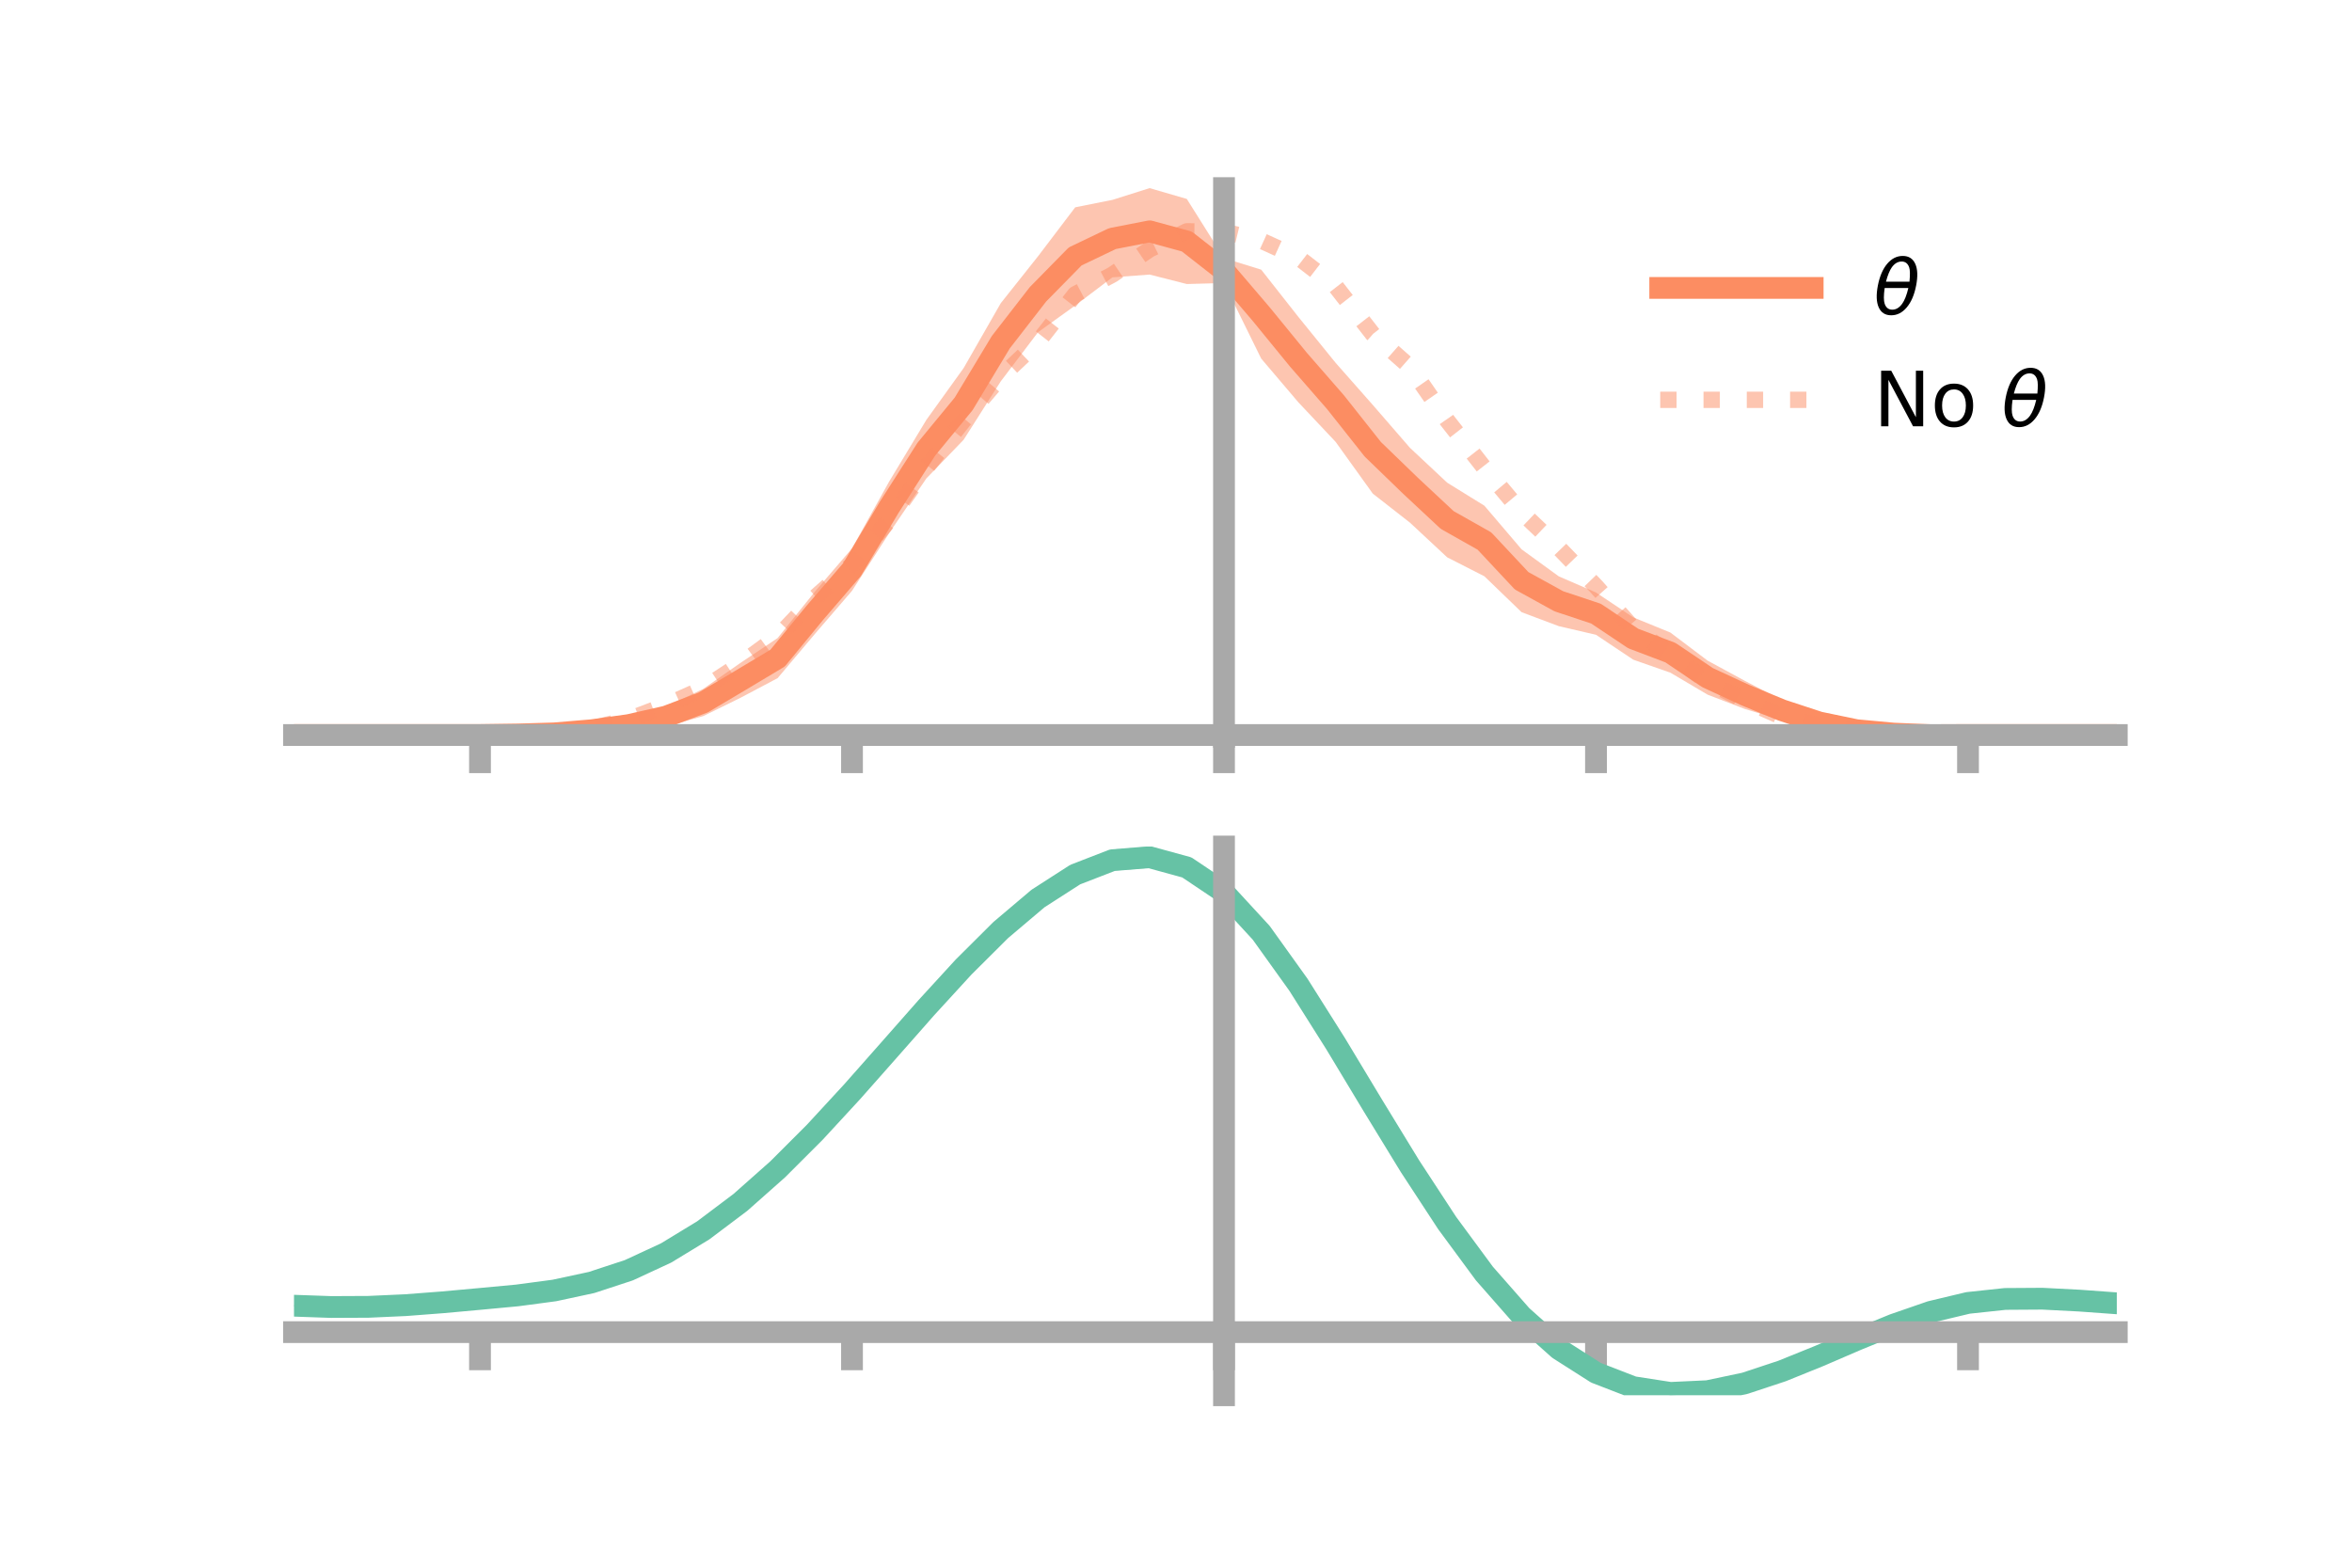 <?xml version="1.0" encoding="utf-8" standalone="no"?>
<!DOCTYPE svg PUBLIC "-//W3C//DTD SVG 1.1//EN"
  "http://www.w3.org/Graphics/SVG/1.1/DTD/svg11.dtd">
<!-- Created with matplotlib (https://matplotlib.org/) -->
<svg height="144pt" version="1.1" viewBox="0 0 216 144" width="216pt" xmlns="http://www.w3.org/2000/svg" xmlns:xlink="http://www.w3.org/1999/xlink">
 <defs>
  <style type="text/css">*{stroke-linecap:butt;stroke-linejoin:round;}</style>
 </defs>
 <g id="figure_1">
  <g id="patch_1">
   <path d="M 0 144 
L 216 144 
L 216 0 
L 0 0 
z
" style="fill:none;"/>
  </g>
  <g id="axes_1">
   <g id="patch_2">
    <path d="M 27 67.68 
L 194.4 67.68 
L 194.4 17.28 
L 27 17.28 
z
" style="fill:none;"/>
   </g>
   <g id="PolyCollection_1">
    <path clip-path="url(#p272b056105)" d="M 27 67.515 
L 27 67.515 
L 30.416 67.515 
L 33.833 67.515 
L 37.249 67.515 
L 40.665 67.515 
L 44.082 67.515 
L 47.498 67.371 
L 50.914 67.072 
L 54.331 66.697 
L 57.747 65.891 
L 61.163 64.923 
L 64.58 63.278 
L 67.996 60.895 
L 71.412 58.611 
L 74.829 54.353 
L 78.245 50.376 
L 81.661 44.226 
L 85.078 38.563 
L 88.494 33.813 
L 91.91 27.846 
L 95.327 23.544 
L 98.743 19.043 
L 102.159 18.361 
L 105.576 17.28 
L 108.992 18.273 
L 112.408 23.712 
L 115.824 24.769 
L 119.241 29.113 
L 122.657 33.325 
L 126.073 37.197 
L 129.49 41.138 
L 132.906 44.337 
L 136.322 46.451 
L 139.739 50.46 
L 143.155 52.942 
L 146.571 54.422 
L 149.988 56.707 
L 153.404 58.104 
L 156.82 60.682 
L 160.237 62.535 
L 163.653 64.32 
L 167.069 65.578 
L 170.486 66.688 
L 173.902 67.092 
L 177.318 67.443 
L 180.735 67.515 
L 184.151 67.515 
L 187.567 67.515 
L 190.984 67.515 
L 194.4 67.515 
L 194.4 67.515 
L 194.4 67.515 
L 190.984 67.515 
L 187.567 67.515 
L 184.151 67.515 
L 180.735 67.515 
L 177.318 67.614 
L 173.902 67.68 
L 170.486 67.454 
L 167.069 67.145 
L 163.653 66.158 
L 160.237 65.122 
L 156.82 63.808 
L 153.404 61.789 
L 149.988 60.593 
L 146.571 58.308 
L 143.155 57.516 
L 139.739 56.233 
L 136.322 52.936 
L 132.906 51.194 
L 129.49 48.011 
L 126.073 45.341 
L 122.657 40.584 
L 119.241 36.959 
L 115.824 32.937 
L 112.408 25.997 
L 108.992 26.089 
L 105.576 25.22 
L 102.159 25.476 
L 98.743 28.063 
L 95.327 30.518 
L 91.91 35.023 
L 88.494 40.398 
L 85.078 43.94 
L 81.661 48.967 
L 78.245 54.269 
L 74.829 58.238 
L 71.412 62.292 
L 67.996 64.1 
L 64.58 65.778 
L 61.163 66.729 
L 57.747 67.314 
L 54.331 67.459 
L 50.914 67.657 
L 47.498 67.563 
L 44.082 67.515 
L 40.665 67.515 
L 37.249 67.515 
L 33.833 67.515 
L 30.416 67.515 
L 27 67.515 
z
" style="fill:#fc8d62;fill-opacity:0.5;"/>
   </g>
   <g id="matplotlib.axis_1">
    <g id="xtick_1">
     <g id="line2d_1">
      <defs>
       <path d="M 0 0 
L 0 3.5 
" id="m750985cbc5" style="stroke:#a9a9a9;stroke-width:2;"/>
      </defs>
      <g>
       <use style="fill:#a9a9a9;stroke:#a9a9a9;stroke-width:2;" x="44.082" xlink:href="#m750985cbc5" y="67.515"/>
      </g>
     </g>
    </g>
    <g id="xtick_2">
     <g id="line2d_2">
      <g>
       <use style="fill:#a9a9a9;stroke:#a9a9a9;stroke-width:2;" x="78.245" xlink:href="#m750985cbc5" y="67.515"/>
      </g>
     </g>
    </g>
    <g id="xtick_3">
     <g id="line2d_3">
      <g>
       <use style="fill:#a9a9a9;stroke:#a9a9a9;stroke-width:2;" x="112.408" xlink:href="#m750985cbc5" y="67.515"/>
      </g>
     </g>
    </g>
    <g id="xtick_4">
     <g id="line2d_4">
      <g>
       <use style="fill:#a9a9a9;stroke:#a9a9a9;stroke-width:2;" x="146.571" xlink:href="#m750985cbc5" y="67.515"/>
      </g>
     </g>
    </g>
    <g id="xtick_5">
     <g id="line2d_5">
      <g>
       <use style="fill:#a9a9a9;stroke:#a9a9a9;stroke-width:2;" x="180.735" xlink:href="#m750985cbc5" y="67.515"/>
      </g>
     </g>
    </g>
   </g>
   <g id="matplotlib.axis_2"/>
   <g id="line2d_6">
    <path clip-path="url(#p272b056105)" d="M 27 67.515 
L 30.416 67.515 
L 33.833 67.515 
L 37.249 67.515 
L 40.665 67.515 
L 44.082 67.515 
L 47.498 67.467 
L 50.914 67.365 
L 54.331 67.078 
L 57.747 66.602 
L 61.163 65.826 
L 64.58 64.528 
L 67.996 62.498 
L 71.412 60.452 
L 74.829 56.296 
L 78.245 52.323 
L 81.661 46.596 
L 85.078 41.252 
L 88.494 37.105 
L 91.91 31.434 
L 95.327 27.031 
L 98.743 23.553 
L 102.159 21.918 
L 105.576 21.25 
L 108.992 22.181 
L 112.408 24.854 
L 115.824 28.853 
L 119.241 33.036 
L 122.657 36.954 
L 126.073 41.269 
L 129.49 44.575 
L 132.906 47.765 
L 136.322 49.694 
L 139.739 53.346 
L 143.155 55.229 
L 146.571 56.365 
L 149.988 58.65 
L 153.404 59.947 
L 156.82 62.245 
L 160.237 63.829 
L 163.653 65.239 
L 167.069 66.361 
L 170.486 67.071 
L 173.902 67.386 
L 177.318 67.529 
L 180.735 67.515 
L 184.151 67.515 
L 187.567 67.515 
L 190.984 67.515 
L 194.4 67.515 
" style="fill:none;stroke:#fc8d62;stroke-linecap:square;stroke-width:2;"/>
   </g>
   <g id="line2d_7">
    <path clip-path="url(#p272b056105)" d="M 27 67.515 
L 30.416 67.515 
L 33.833 67.515 
L 37.249 67.515 
L 40.665 67.515 
L 44.082 67.515 
L 47.498 67.461 
L 50.914 67.262 
L 54.331 66.919 
L 57.747 66.077 
L 61.163 64.776 
L 64.58 63.247 
L 67.996 61.002 
L 71.412 58.499 
L 74.829 54.896 
L 78.245 51.874 
L 81.661 47.773 
L 85.078 42.934 
L 88.494 38.623 
L 91.91 34.624 
L 95.327 31.399 
L 98.743 27.031 
L 102.159 25.229 
L 105.576 22.905 
L 108.992 21.25 
L 112.408 21.273 
L 115.824 22.106 
L 119.241 23.657 
L 122.657 26.295 
L 126.073 30.687 
L 129.49 33.698 
L 132.906 38.625 
L 136.322 42.986 
L 139.739 47.06 
L 143.155 50.32 
L 146.571 53.855 
L 149.988 57.704 
L 153.404 60.093 
L 156.82 62.638 
L 160.237 64.344 
L 163.653 65.849 
L 167.069 66.655 
L 170.486 67.111 
L 173.902 67.47 
L 177.318 67.527 
L 180.735 67.515 
L 184.151 67.515 
L 187.567 67.515 
L 190.984 67.515 
L 194.4 67.515 
" style="fill:none;stroke:#fc8d62;stroke-dasharray:1.5,2.475;stroke-dashoffset:0;stroke-opacity:0.5;stroke-width:1.5;"/>
   </g>
   <g id="patch_3">
    <path d="M 112.408 67.68 
L 112.408 17.28 
" style="fill:none;stroke:#a9a9a9;stroke-linecap:square;stroke-linejoin:miter;stroke-width:2;"/>
   </g>
   <g id="patch_4">
    <path d="M 194.4 67.68 
L 194.4 17.28 
" style="fill:none;"/>
   </g>
   <g id="patch_5">
    <path d="M 27 67.515 
L 194.4 67.515 
" style="fill:none;stroke:#a9a9a9;stroke-linecap:square;stroke-linejoin:miter;stroke-width:2;"/>
   </g>
   <g id="patch_6">
    <path d="M 27 17.28 
L 194.4 17.28 
" style="fill:none;"/>
   </g>
   <g id="legend_1">
    <g id="line2d_8">
     <path d="M 152.47 26.449 
L 166.47 26.449 
" style="fill:none;stroke:#fc8d62;stroke-linecap:square;stroke-width:2;"/>
    </g>
    <g id="line2d_9"/>
    <g id="text_1">
     <!-- $\theta$ -->
     <g transform="translate(172.07 28.899)scale(0.07 -0.07)">
      <defs>
       <path d="M 45.516 34.672 
L 14.453 34.672 
Q 12.359 20.062 14.5 13.875 
Q 17.188 6.25 24.469 6.25 
Q 31.781 6.25 37.359 13.922 
Q 42.234 20.656 45.516 34.672 
z
M 47.016 42.969 
Q 48.344 56.844 46.625 61.719 
Q 43.953 69.438 36.766 69.438 
Q 29.297 69.438 23.828 61.812 
Q 19.531 55.672 16.156 42.969 
z
M 38.188 76.766 
Q 49.906 76.766 54.594 66.406 
Q 59.281 56.109 55.719 37.844 
Q 52.203 19.625 43.453 9.281 
Q 34.766 -1.125 23.047 -1.125 
Q 11.281 -1.125 6.641 9.281 
Q 2 19.625 5.516 37.844 
Q 9.078 56.109 17.719 66.406 
Q 26.422 76.766 38.188 76.766 
z
" id="DejaVuSans-Oblique-952"/>
      </defs>
      <use transform="translate(0 0.234)" xlink:href="#DejaVuSans-Oblique-952"/>
     </g>
    </g>
    <g id="line2d_10">
     <path d="M 152.47 36.724 
L 166.47 36.724 
" style="fill:none;stroke:#fc8d62;stroke-dasharray:1.5,2.475;stroke-dashoffset:0;stroke-opacity:0.5;stroke-width:1.5;"/>
    </g>
    <g id="line2d_11"/>
    <g id="text_2">
     <!-- No $\theta$ -->
     <g transform="translate(172.07 39.174)scale(0.07 -0.07)">
      <defs>
       <path d="M 9.812 72.906 
L 23.094 72.906 
L 55.422 11.922 
L 55.422 72.906 
L 64.984 72.906 
L 64.984 0 
L 51.703 0 
L 19.391 60.984 
L 19.391 0 
L 9.812 0 
z
" id="DejaVuSans-78"/>
       <path d="M 30.609 48.391 
Q 23.391 48.391 19.188 42.75 
Q 14.984 37.109 14.984 27.297 
Q 14.984 17.484 19.156 11.844 
Q 23.344 6.203 30.609 6.203 
Q 37.797 6.203 41.984 11.859 
Q 46.188 17.531 46.188 27.297 
Q 46.188 37.016 41.984 42.703 
Q 37.797 48.391 30.609 48.391 
z
M 30.609 56 
Q 42.328 56 49.016 48.375 
Q 55.719 40.766 55.719 27.297 
Q 55.719 13.875 49.016 6.219 
Q 42.328 -1.422 30.609 -1.422 
Q 18.844 -1.422 12.172 6.219 
Q 5.516 13.875 5.516 27.297 
Q 5.516 40.766 12.172 48.375 
Q 18.844 56 30.609 56 
z
" id="DejaVuSans-111"/>
       <path id="DejaVuSans-32"/>
      </defs>
      <use transform="translate(0 0.234)" xlink:href="#DejaVuSans-78"/>
      <use transform="translate(74.805 0.234)" xlink:href="#DejaVuSans-111"/>
      <use transform="translate(135.986 0.234)" xlink:href="#DejaVuSans-32"/>
      <use transform="translate(167.773 0.234)" xlink:href="#DejaVuSans-Oblique-952"/>
     </g>
    </g>
   </g>
  </g>
  <g id="axes_2">
   <g id="patch_7">
    <path d="M 27 128.16 
L 194.4 128.16 
L 194.4 77.76 
L 27 77.76 
z
" style="fill:none;"/>
   </g>
   <g id="PolyCollection_2">
    <path clip-path="url(#p005a268a54)" d="M 27 119.983 
L 27 119.889 
L 30.416 120.016 
L 33.833 119.998 
L 37.249 119.835 
L 40.665 119.561 
L 44.082 119.239 
L 47.498 118.909 
L 50.914 118.443 
L 54.331 117.697 
L 57.747 116.558 
L 61.163 114.948 
L 64.58 112.828 
L 67.996 110.199 
L 71.412 107.098 
L 74.829 103.599 
L 78.245 99.806 
L 81.661 95.848 
L 85.078 91.877 
L 88.494 88.063 
L 91.91 84.586 
L 95.327 81.632 
L 98.743 79.389 
L 102.159 78.04 
L 105.576 77.76 
L 108.992 78.713 
L 112.408 81.043 
L 115.824 84.812 
L 119.241 89.655 
L 122.657 95.153 
L 126.073 100.915 
L 129.49 106.594 
L 132.906 111.903 
L 136.322 116.614 
L 139.739 120.566 
L 143.155 123.66 
L 146.571 125.862 
L 149.988 127.196 
L 153.404 127.732 
L 156.82 127.58 
L 160.237 126.873 
L 163.653 125.761 
L 167.069 124.402 
L 170.486 122.955 
L 173.902 121.574 
L 177.318 120.406 
L 180.735 119.593 
L 184.151 119.23 
L 187.567 119.213 
L 190.984 119.399 
L 194.4 119.658 
L 194.4 119.776 
L 194.4 119.776 
L 190.984 119.539 
L 187.567 119.371 
L 184.151 119.398 
L 180.735 119.766 
L 177.318 120.587 
L 173.902 121.782 
L 170.486 123.206 
L 167.069 124.703 
L 163.653 126.109 
L 160.237 127.259 
L 156.82 127.992 
L 153.404 128.16 
L 149.988 127.637 
L 146.571 126.329 
L 143.155 124.179 
L 139.739 121.174 
L 136.322 117.347 
L 132.906 112.79 
L 129.49 107.654 
L 126.073 102.156 
L 122.657 96.574 
L 119.241 91.243 
L 115.824 86.545 
L 112.408 82.89 
L 108.992 80.636 
L 105.576 79.716 
L 102.159 79.986 
L 98.743 81.284 
L 95.327 83.436 
L 91.91 86.266 
L 88.494 89.591 
L 85.078 93.232 
L 81.661 97.018 
L 78.245 100.789 
L 74.829 104.401 
L 71.412 107.733 
L 67.996 110.69 
L 64.58 113.206 
L 61.163 115.243 
L 57.747 116.8 
L 54.331 117.906 
L 50.914 118.63 
L 47.498 119.076 
L 44.082 119.386 
L 40.665 119.685 
L 37.249 119.934 
L 33.833 120.079 
L 30.416 120.094 
L 27 119.983 
z
" style="fill:#66c2a5;fill-opacity:0.5;"/>
   </g>
   <g id="matplotlib.axis_3">
    <g id="xtick_6">
     <g id="line2d_12">
      <g>
       <use style="fill:#a9a9a9;stroke:#a9a9a9;stroke-width:2;" x="44.082" xlink:href="#m750985cbc5" y="122.362"/>
      </g>
     </g>
    </g>
    <g id="xtick_7">
     <g id="line2d_13">
      <g>
       <use style="fill:#a9a9a9;stroke:#a9a9a9;stroke-width:2;" x="78.245" xlink:href="#m750985cbc5" y="122.362"/>
      </g>
     </g>
    </g>
    <g id="xtick_8">
     <g id="line2d_14">
      <g>
       <use style="fill:#a9a9a9;stroke:#a9a9a9;stroke-width:2;" x="112.408" xlink:href="#m750985cbc5" y="122.362"/>
      </g>
     </g>
    </g>
    <g id="xtick_9">
     <g id="line2d_15">
      <g>
       <use style="fill:#a9a9a9;stroke:#a9a9a9;stroke-width:2;" x="146.571" xlink:href="#m750985cbc5" y="122.362"/>
      </g>
     </g>
    </g>
    <g id="xtick_10">
     <g id="line2d_16">
      <g>
       <use style="fill:#a9a9a9;stroke:#a9a9a9;stroke-width:2;" x="180.735" xlink:href="#m750985cbc5" y="122.362"/>
      </g>
     </g>
    </g>
   </g>
   <g id="matplotlib.axis_4"/>
   <g id="line2d_17">
    <path clip-path="url(#p005a268a54)" d="M 27 119.936 
L 30.416 120.055 
L 33.833 120.039 
L 37.249 119.885 
L 40.665 119.623 
L 44.082 119.312 
L 47.498 118.992 
L 50.914 118.537 
L 54.331 117.802 
L 57.747 116.679 
L 61.163 115.096 
L 64.58 113.017 
L 67.996 110.445 
L 71.412 107.416 
L 74.829 104 
L 78.245 100.297 
L 81.661 96.433 
L 85.078 92.555 
L 88.494 88.827 
L 91.91 85.426 
L 95.327 82.534 
L 98.743 80.336 
L 102.159 79.013 
L 105.576 78.738 
L 108.992 79.675 
L 112.408 81.967 
L 115.824 85.679 
L 119.241 90.449 
L 122.657 95.863 
L 126.073 101.535 
L 129.49 107.124 
L 132.906 112.346 
L 136.322 116.981 
L 139.739 120.87 
L 143.155 123.92 
L 146.571 126.096 
L 149.988 127.417 
L 153.404 127.946 
L 156.82 127.786 
L 160.237 127.066 
L 163.653 125.935 
L 167.069 124.553 
L 170.486 123.08 
L 173.902 121.678 
L 177.318 120.496 
L 180.735 119.68 
L 184.151 119.314 
L 187.567 119.292 
L 190.984 119.469 
L 194.4 119.717 
" style="fill:none;stroke:#66c2a5;stroke-linecap:square;stroke-width:2;"/>
   </g>
   <g id="patch_8">
    <path d="M 112.408 128.16 
L 112.408 77.76 
" style="fill:none;stroke:#a9a9a9;stroke-linecap:square;stroke-linejoin:miter;stroke-width:2;"/>
   </g>
   <g id="patch_9">
    <path d="M 194.4 128.16 
L 194.4 77.76 
" style="fill:none;"/>
   </g>
   <g id="patch_10">
    <path d="M 27 122.362 
L 194.4 122.362 
" style="fill:none;stroke:#a9a9a9;stroke-linecap:square;stroke-linejoin:miter;stroke-width:2;"/>
   </g>
   <g id="patch_11">
    <path d="M 27 77.76 
L 194.4 77.76 
" style="fill:none;"/>
   </g>
  </g>
 </g>
 <defs>
  <clipPath id="p272b056105">
   <rect height="50.4" width="167.4" x="27" y="17.28"/>
  </clipPath>
  <clipPath id="p005a268a54">
   <rect height="50.4" width="167.4" x="27" y="77.76"/>
  </clipPath>
 </defs>
</svg>

